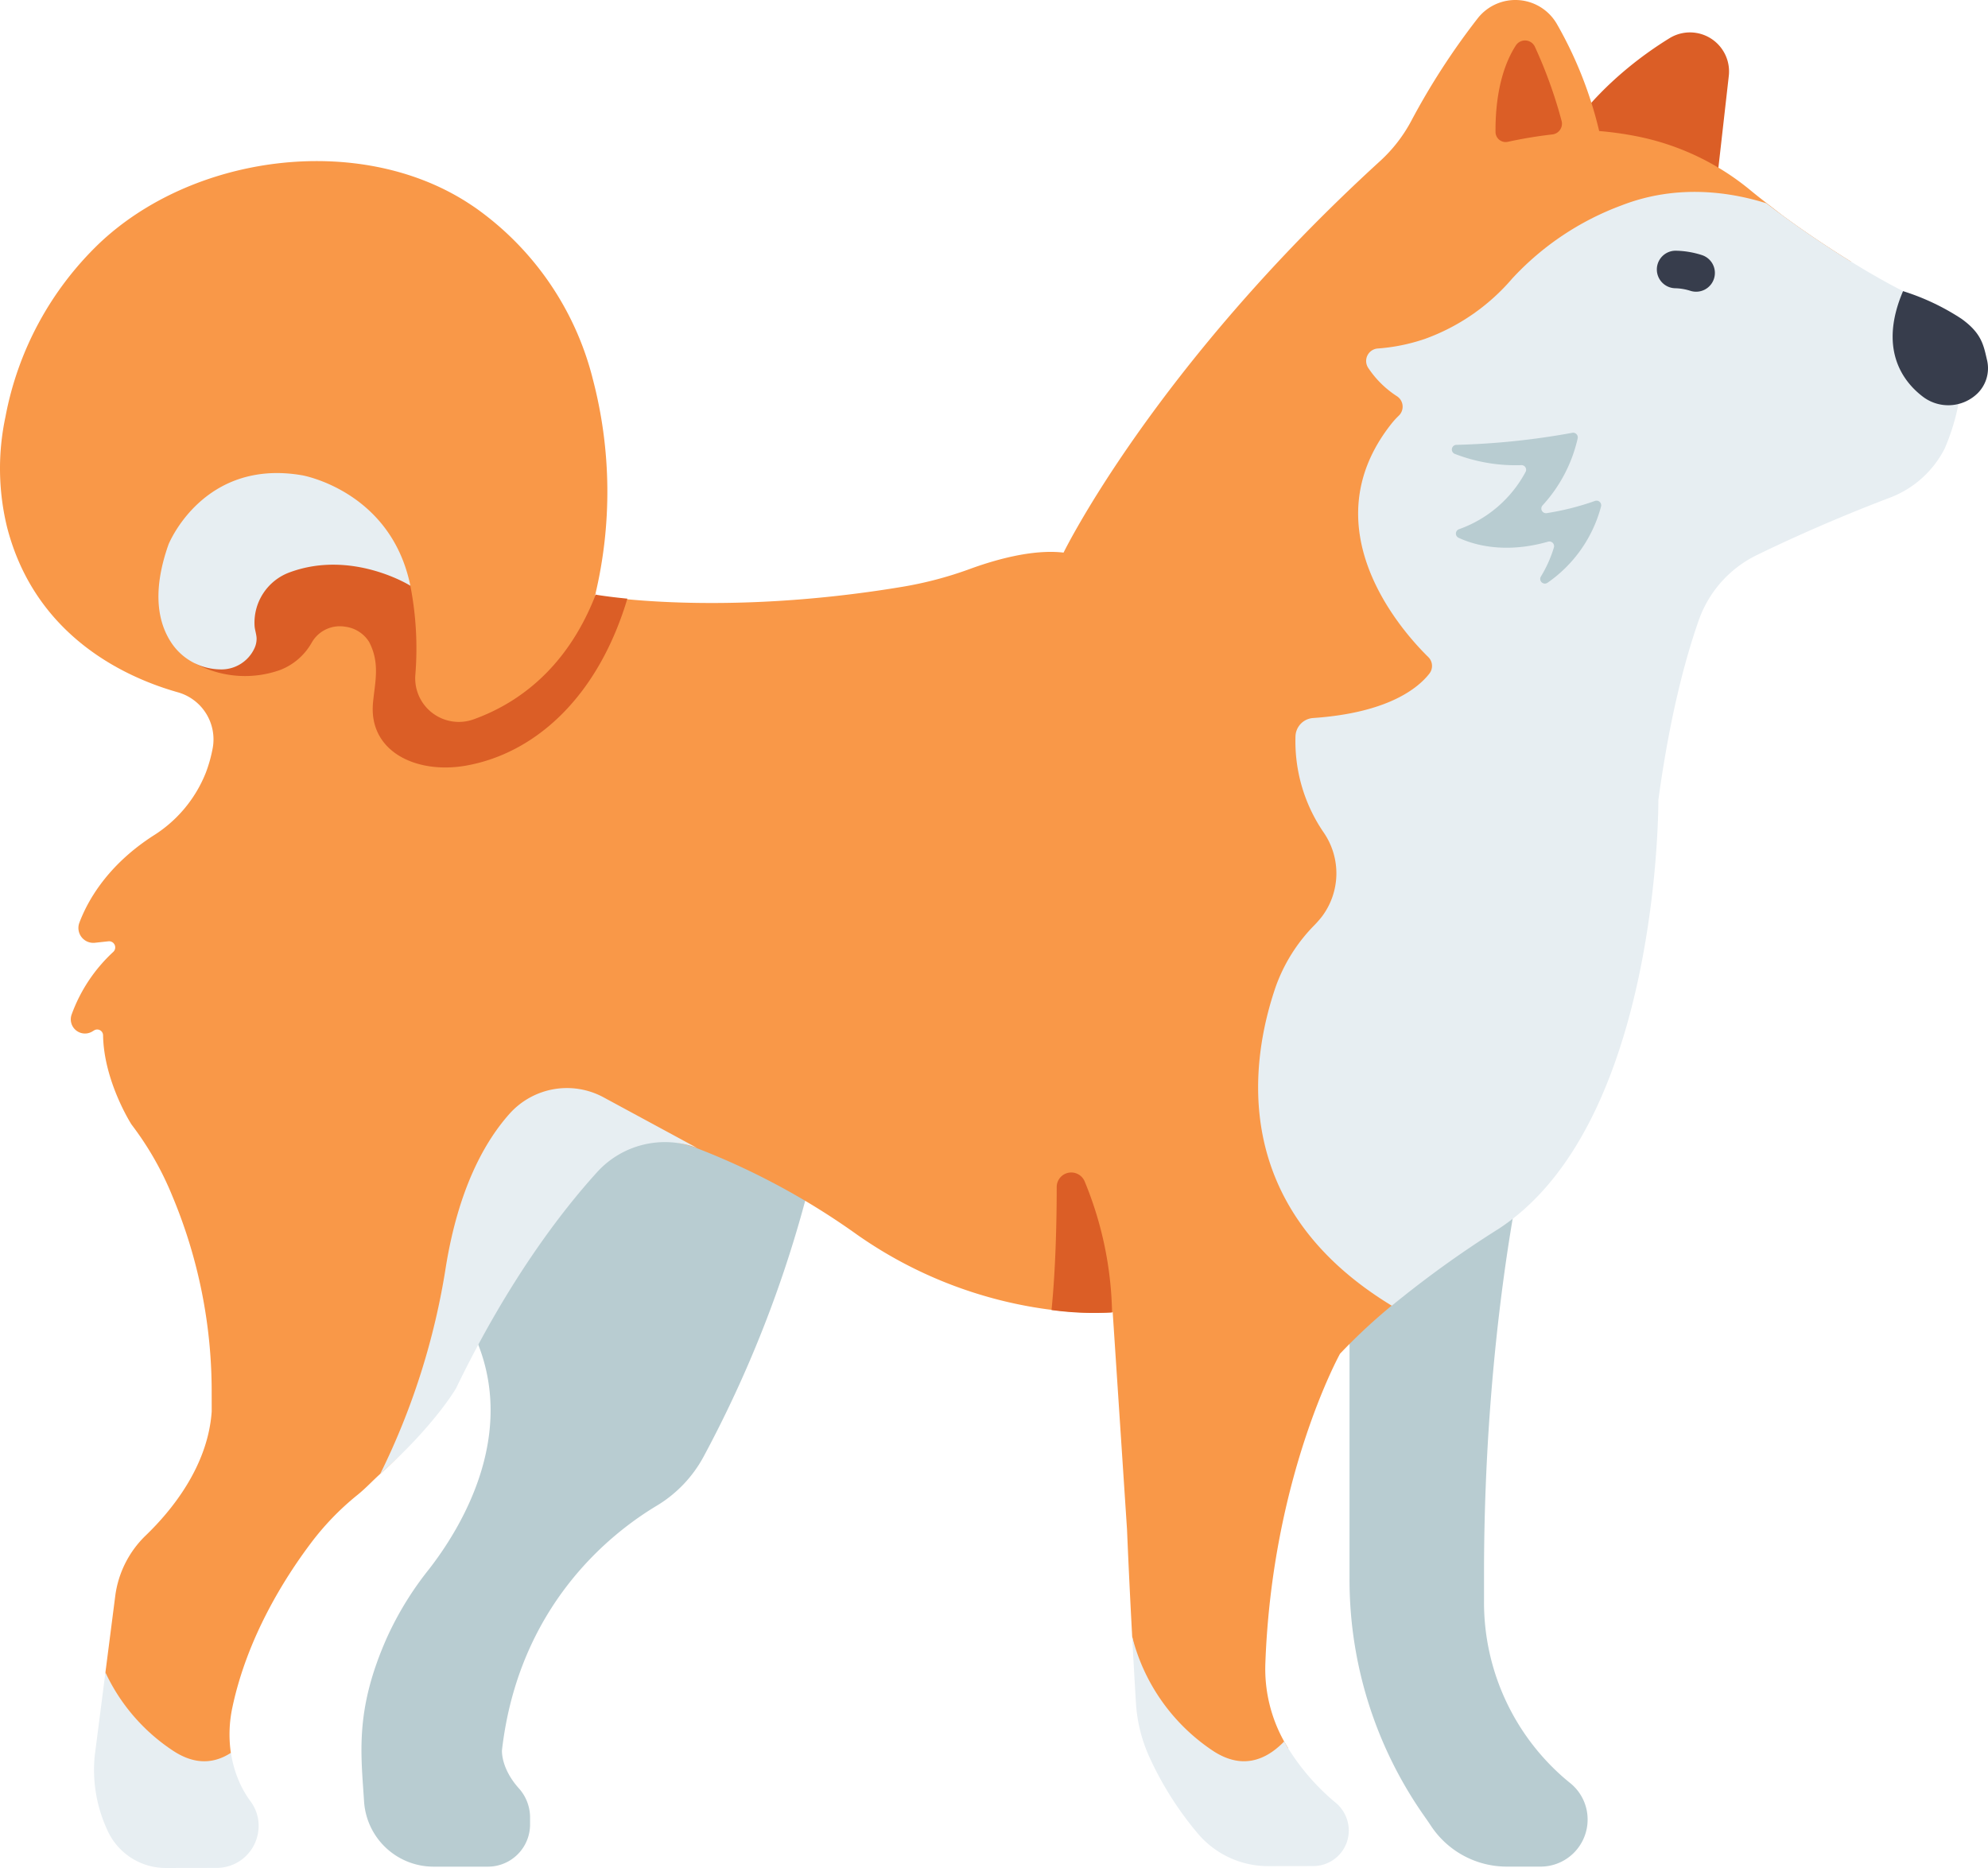 <?xml version="1.0" encoding="UTF-8" standalone="no"?>
<!-- Uploaded to: SVG Repo, www.svgrepo.com, Generator: SVG Repo Mixer Tools -->

<svg
   width="747.577"
   height="702.42"
   viewBox="0 0 317.72 298.528"
   id="icons"
   version="1.1"
   sodipodi:docname="animal-dog-inu-svgrepo-com.svg"
   xmlns:inkscape="http://www.inkscape.org/namespaces/inkscape"
   xmlns:sodipodi="http://sodipodi.sourceforge.net/DTD/sodipodi-0.dtd"
   xmlns="http://www.w3.org/2000/svg"
   xmlns:svg="http://www.w3.org/2000/svg">
  <defs
     id="defs16" />
  <sodipodi:namedview
     id="namedview16"
     pagecolor="#ffffff"
     bordercolor="#000000"
     borderopacity="0.25"
     inkscape:showpageshadow="2"
     inkscape:pageopacity="0.0"
     inkscape:pagecheckerboard="0"
     inkscape:deskcolor="#d1d1d1" />
  <title
     id="title1" />
  <path
     d="m 243.517,185.597 c 0,0 -6.342,27.129 -6.342,65.886 v 4.353 a 37.165,37.165 0 0 0 12.9,28.4 q 0.445,0.378 0.912,0.755 a 7.461,7.461 0 0 1 2.744,5.8 v 0 a 7.517,7.517 0 0 1 -7.516,7.517 h -5.415 a 14.526,14.526 0 0 1 -12.123,-6.544 c -0.319,-0.483 -0.67,-0.991 -1.045,-1.523 a 65.718,65.718 0 0 1 -11.952,-37.921 v -47.7 z"
     style="fill:#b8ccd1"
     id="path1" />
  <path
     d="m 130.518,184.504 a 191.18,191.18 0 0 1 -18.057,48.262 20.5,20.5 0 0 1 -7.473,7.85 c -7.408,4.432 -22.1,16 -24.764,39.092 0,0 -0.217,2.812 2.66,6.046 a 6.964,6.964 0 0 1 1.83,4.616 v 1.207 a 6.738,6.738 0 0 1 -6.738,6.738 h -8.674 a 11.134,11.134 0 0 1 -11.117,-10.412 c -0.486,-7.659 -1.501,-14.637 3.684,-26.254 a 51.541,51.541 0 0 1 6.58,-10.725 c 5.147,-6.564 15.394,-22.842 6.383,-39.477 l 18.544,-39.517 z"
     style="fill:#b8ccd1"
     id="path2" />
  <path
     d="m 252.004,19.272 c 0,0 4.809,-7 14.815,-13.167 a 6.244,6.244 0 0 1 9.476,6.019 l -2.344,20.7 c 0,0 -18.545,-3.606 -21.947,-13.552 z"
     style="fill:#db5e26"
     id="path3" />
  <path
     d="m 311.896,60.389 -4.986,-11.314 a 72.167,72.167 0 0 1 -11.765,-6.976 c 0.25,-0.081 0.5,-0.153 0.746,-0.252 -3.937,-2.428 -7.8,-5.058 -11.052,-7.448 -0.963,-0.748 -1.882,-1.461 -2.738,-2.122 -0.813,-0.626 -1.564,-1.224 -2.241,-1.781 a 40.951,40.951 0 0 0 -18.421,-8.743 54.107,54.107 0 0 0 -5.86,-0.812 64.036,64.036 0 0 0 -6.742,-17.075 7.654,7.654 0 0 0 -12.658,-0.956 112.844,112.844 0 0 0 -10.641,16.427 23.879,23.879 0 0 1 -4.938,6.371 c -36.2,33.046 -50.622,62.606 -50.622,62.606 -4.983,-0.59 -11.084,1.191 -14.955,2.608 a 60.184,60.184 0 0 1 -10.76,2.848 c -29.359,4.9 -49.154,1.361 -49.154,1.361 a 70.875,70.875 0 0 0 -0.357,-34.513 47.716,47.716 0 0 0 -18.716,-27.369 q -0.708,-0.487 -1.418,-0.941 c -17.44,-11.121 -43.9,-7.591 -58.86,6.692 a 51.567,51.567 0 0 0 -14.889,27.632 39.52,39.52 0 0 0 0.264,17.634 c 4.528,17.568 19.156,24.07 27.272,26.365 a 7.818,7.818 0 0 1 5.6,8.869 22.672,22.672 0 0 1 -1.128,4.032 21.009,21.009 0 0 1 -8.402,10.034 c -7.268,4.7 -10.428,10.3 -11.78,13.869 a 2.379,2.379 0 0 0 2.474,3.231 l 2.166,-0.235 a 0.981,0.981 0 0 1 0.761,1.7 25.385,25.385 0 0 0 -6.638,9.977 2.266,2.266 0 0 0 3.288,2.738 l 0.308,-0.186 a 0.937,0.937 0 0 1 1.419,0.8 c 0.123,7.366 4.538,14.24 4.538,14.24 a 49.784,49.784 0 0 1 6.557,11.5 80.729,80.729 0 0 1 6.261,31.518 l 0.005,2.843 c -0.6,8.776 -6.426,15.862 -10.54,19.823 a 16.353,16.353 0 0 0 -4.879,9.7 l -1.566,12.19 c 1.429,15.018 17.489,22.715 20.044,12.84 a 20.514,20.514 0 0 1 0.252,-7.274 c 2.363,-11.151 8.3,-20.59 12.517,-26.2 a 43.173,43.173 0 0 1 7.456,-7.723 c 1.366,-1.1 2.484,-2.333 3.654,-3.375 8.7,-7.755 11.273,-15.142 11.273,-15.142 8.3,-17.222 16.471,-28.424 22.159,-34.7 4.021,-4.438 11.669,-4.26 17.278,-2.163 a 115.544,115.544 0 0 1 25.541,13.81 c 20.417,14.305 40.807,12.359 40.807,12.359 l 2.289,34.728 c 0.252,6.059 0.551,12.025 0.824,17.093 3.124,18.352 25.915,34.3 24.917,17.839 l -0.63,-1.056 a 23.8,23.8 0 0 1 -3,-12.517 c 1.091,-29.916 11.935,-49.457 11.935,-49.457 a 93.037,93.037 0 0 1 8.368,-7.779 l 16.327,-14.227 a 35.026,35.026 0 0 0 11.689,-12.447 c 5.886,-11.827 10.615,-30.867 12.343,-54.351 1.85,-13.8 6.568,-23 8.549,-28.706 a 18.3,18.3 0 0 1 9.288,-10.36 c 8.579,-4.208 16.293,-8.871 20.823,-10.6 a 14.491,14.491 0 0 0 8.379,-7.465 c 2.121,-4.325 1.965,-10.012 1.965,-10.012 z"
     style="fill:#f99848"
     id="path4" />
  <path
     d="m 282.298,32.489 c -5.626,-1.771 -14.2,-3.149 -23.153,0.338 a 45.1,45.1 0 0 0 -17.465,11.687 33.174,33.174 0 0 1 -13.9,9.628 29.959,29.959 0 0 1 -7.588,1.553 2,2 0 0 0 -1.545,3.066 15.784,15.784 0 0 0 4.642,4.581 1.989,1.989 0 0 1 0.271,3.081 12.9,12.9 0 0 0 -1.222,1.346 c -13.013,16.509 1.579,32.974 5.92,37.228 a 1.987,1.987 0 0 1 0.2,2.632 c -1.76,2.275 -6.534,6.294 -18.579,7.117 a 3.032,3.032 0 0 0 -2.836,2.905 25.754,25.754 0 0 0 4.494,15.374 11.5,11.5 0 0 1 -0.262,13.448 16.836,16.836 0 0 1 -1.157,1.326 26.856,26.856 0 0 0 -6.222,9.855 c -4.029,11.718 -7.66,35.1 18.542,51.017 a 167.524,167.524 0 0 1 17.109,-12.311 c 25.81,-16.888 25.491,-68.507 25.491,-68.507 1.86,-13.695 4.438,-22.994 6.448,-28.707 a 18.364,18.364 0 0 1 9.273,-10.432 c 8.617,-4.2 16.582,-7.393 21.127,-9.121 a 16.311,16.311 0 0 0 8.92,-7.929 34.663,34.663 0 0 0 2.663,-10.317 l -5.868,-13.174 c -8.021,-3.515 -18.7,-10.575 -25.303,-15.684 z"
     style="fill:#e7eef2"
     id="path5" />
  <path
     d="m 304.143,46.528 a 37.343,37.343 0 0 1 9.326,4.411 c 3.3,2.362 3.552,4.294 4.119,6.7 a 5.642,5.642 0 0 1 -1.541,5.226 6.709,6.709 0 0 1 -8.643,0.6 c -3.635,-2.71 -7.068,-8.03 -3.261,-16.937 z"
     style="fill:#373d4c"
     id="path6" />
  <path
     d="m 81.42,178.007 c -3.925,4.406 -8.132,11.886 -10.169,24.464 a 114.287,114.287 0 0 1 -10.482,33.075 c 8.715,-7.739 12.123,-13.694 12.123,-13.694 8.324,-17.2 16.862,-28.284 22.561,-34.554 a 14.626,14.626 0 0 1 15.978,-3.831 l -14.971,-8.1 a 12.3,12.3 0 0 0 -15.04,2.64 z"
     style="fill:#e7eef2"
     id="path7" />
  <path
     d="m 168.883,189.698 c -0.006,5.807 -0.18,13.178 -0.829,19.661 a 49.624,49.624 0 0 0 9.674,0.384 57.457,57.457 0 0 0 -4.363,-20.9 2.323,2.323 0 0 0 -4.482,0.855 z"
     style="fill:#db5e26"
     id="path8" />
  <path
     d="m 271.069,46.619 a 2.98,2.98 0 0 1 -0.96,-0.158 8.637,8.637 0 0 0 -2.314,-0.395 3,3 0 0 1 0,-6 14.474,14.474 0 0 1 4.234,0.71 3,3 0 0 1 -0.96,5.843 z"
     style="fill:#373d4c"
     id="path9" />
  <path
     d="m 95.2,95.033 c -4.7,12.1 -12.8,17.521 -19.53,19.933 a 6.971,6.971 0 0 1 -9.278,-7.259 52.3,52.3 0 0 0 -0.811,-14.106 l -6.2,-4.177 -0.393,-3.206 h -19.419 l -5.641,12.2 -2.774,7.584 a 16.748,16.748 0 0 0 13.678,1.048 9.9,9.9 0 0 0 5.005,-4.381 5.151,5.151 0 0 1 5.307,-2.516 5.269,5.269 0 0 1 3.847,2.438 c 1.783,3.415 0.93,6.429 0.623,9.7 -0.737,7.836 6.939,11.45 14.814,10.074 10.623,-1.858 20.945,-10.4 25.837,-26.693 -3.278,-0.319 -5.065,-0.639 -5.065,-0.639 z"
     style="fill:#db5e26"
     id="path10" />
  <path
     d="m 95.2,95.033 c 0.018,-0.074 0.031,-0.146 0.049,-0.22 a 0.2,0.2 0 0 0 -0.049,0.22 z"
     style="fill:#db5e26"
     id="path11" />
  <path
     d="m 27.574,102.994 c -2.2,-3.114 -3.423,-8.108 -0.642,-15.987 0,0 5.521,-13.8 21.395,-11.043 0,0 14.148,2.49 17.254,17.637 0,0 -9.265,-5.795 -19.217,-2.159 a 8.571,8.571 0 0 0 -5.675,8.645 c 0.048,0.6 0.278,1.21 0.318,1.876 a 3.593,3.593 0 0 1 -0.329,1.612 5.813,5.813 0 0 1 -5.556,3.4 9.549,9.549 0 0 1 -7.548,-3.981 z"
     style="fill:#e7eef2"
     id="path12" />
  <path
     d="m 232.539,72.549 a 26.877,26.877 0 0 0 10.577,1.787 0.737,0.737 0 0 1 0.7,1.083 19.433,19.433 0 0 1 -10.632,9.153 0.74,0.74 0 0 0 -0.085,1.367 c 2.359,1.1 7.324,2.617 14.306,0.63 a 0.747,0.747 0 0 1 0.938,0.918 19.86,19.86 0 0 1 -2.072,4.636 0.744,0.744 0 0 0 1.041,1.017 21.52,21.52 0 0 0 8.565,-12.2 0.742,0.742 0 0 0 -0.964,-0.886 42.949,42.949 0 0 1 -7.731,1.952 0.744,0.744 0 0 1 -0.657,-1.233 23.5,23.5 0 0 0 5.622,-10.734 0.745,0.745 0 0 0 -0.866,-0.872 119.352,119.352 0 0 1 -18.512,1.926 0.748,0.748 0 0 0 -0.23,1.456 z"
     style="fill:#b8ccd1"
     id="path13" />
  <path
     d="m 26.519,298.528 8.122,-0.014 a 6.692,6.692 0 0 0 6.528,-5.248 6.531,6.531 0 0 0 -1.094,-5.337 16.382,16.382 0 0 1 -2.1,-3.809 18.03,18.03 0 0 1 -1.068,-4 c -2.578,1.676 -5.648,2.028 -9.2,-0.3 a 30.326,30.326 0 0 1 -10.858,-12.546 l -1.725,13.445 a 22.911,22.911 0 0 0 2.205,12.122 10.222,10.222 0 0 0 9.19,5.687 z"
     style="fill:#e7eef2"
     id="path14" />
  <path
     d="m 213.357,288.009 a 35.965,35.965 0 0 1 -7.5,-8.642 c -0.22,-0.348 -0.417,-0.706 -0.617,-1.064 -2.961,3.049 -6.763,4.531 -11.368,1.512 a 31.012,31.012 0 0 1 -12.932,-18.287 c 0.235,4.359 0.451,8.062 0.6,10.577 a 24.57,24.57 0 0 0 2.049,8.461 53.214,53.214 0 0 0 7.824,12.428 14.712,14.712 0 0 0 11.329,5.237 l 7.148,-0.012 a 5.682,5.682 0 0 0 5.673,-5.693 v -0.026 a 5.813,5.813 0 0 0 -2.206,-4.491 z"
     style="fill:#e7eef2"
     id="path15" />
  <path
     d="m 240.969,22.666 a 71.523,71.523 0 0 1 7.107,-1.18 1.729,1.729 0 0 0 1.492,-2.183 73.93,73.93 0 0 0 -4.281,-11.87 1.745,1.745 0 0 0 -3.037,-0.153 c -1.462,2.256 -3.28,6.53 -3.238,13.809 a 1.623,1.623 0 0 0 1.957,1.577 z"
     style="fill:#db5e26"
     id="path16" />
</svg>
